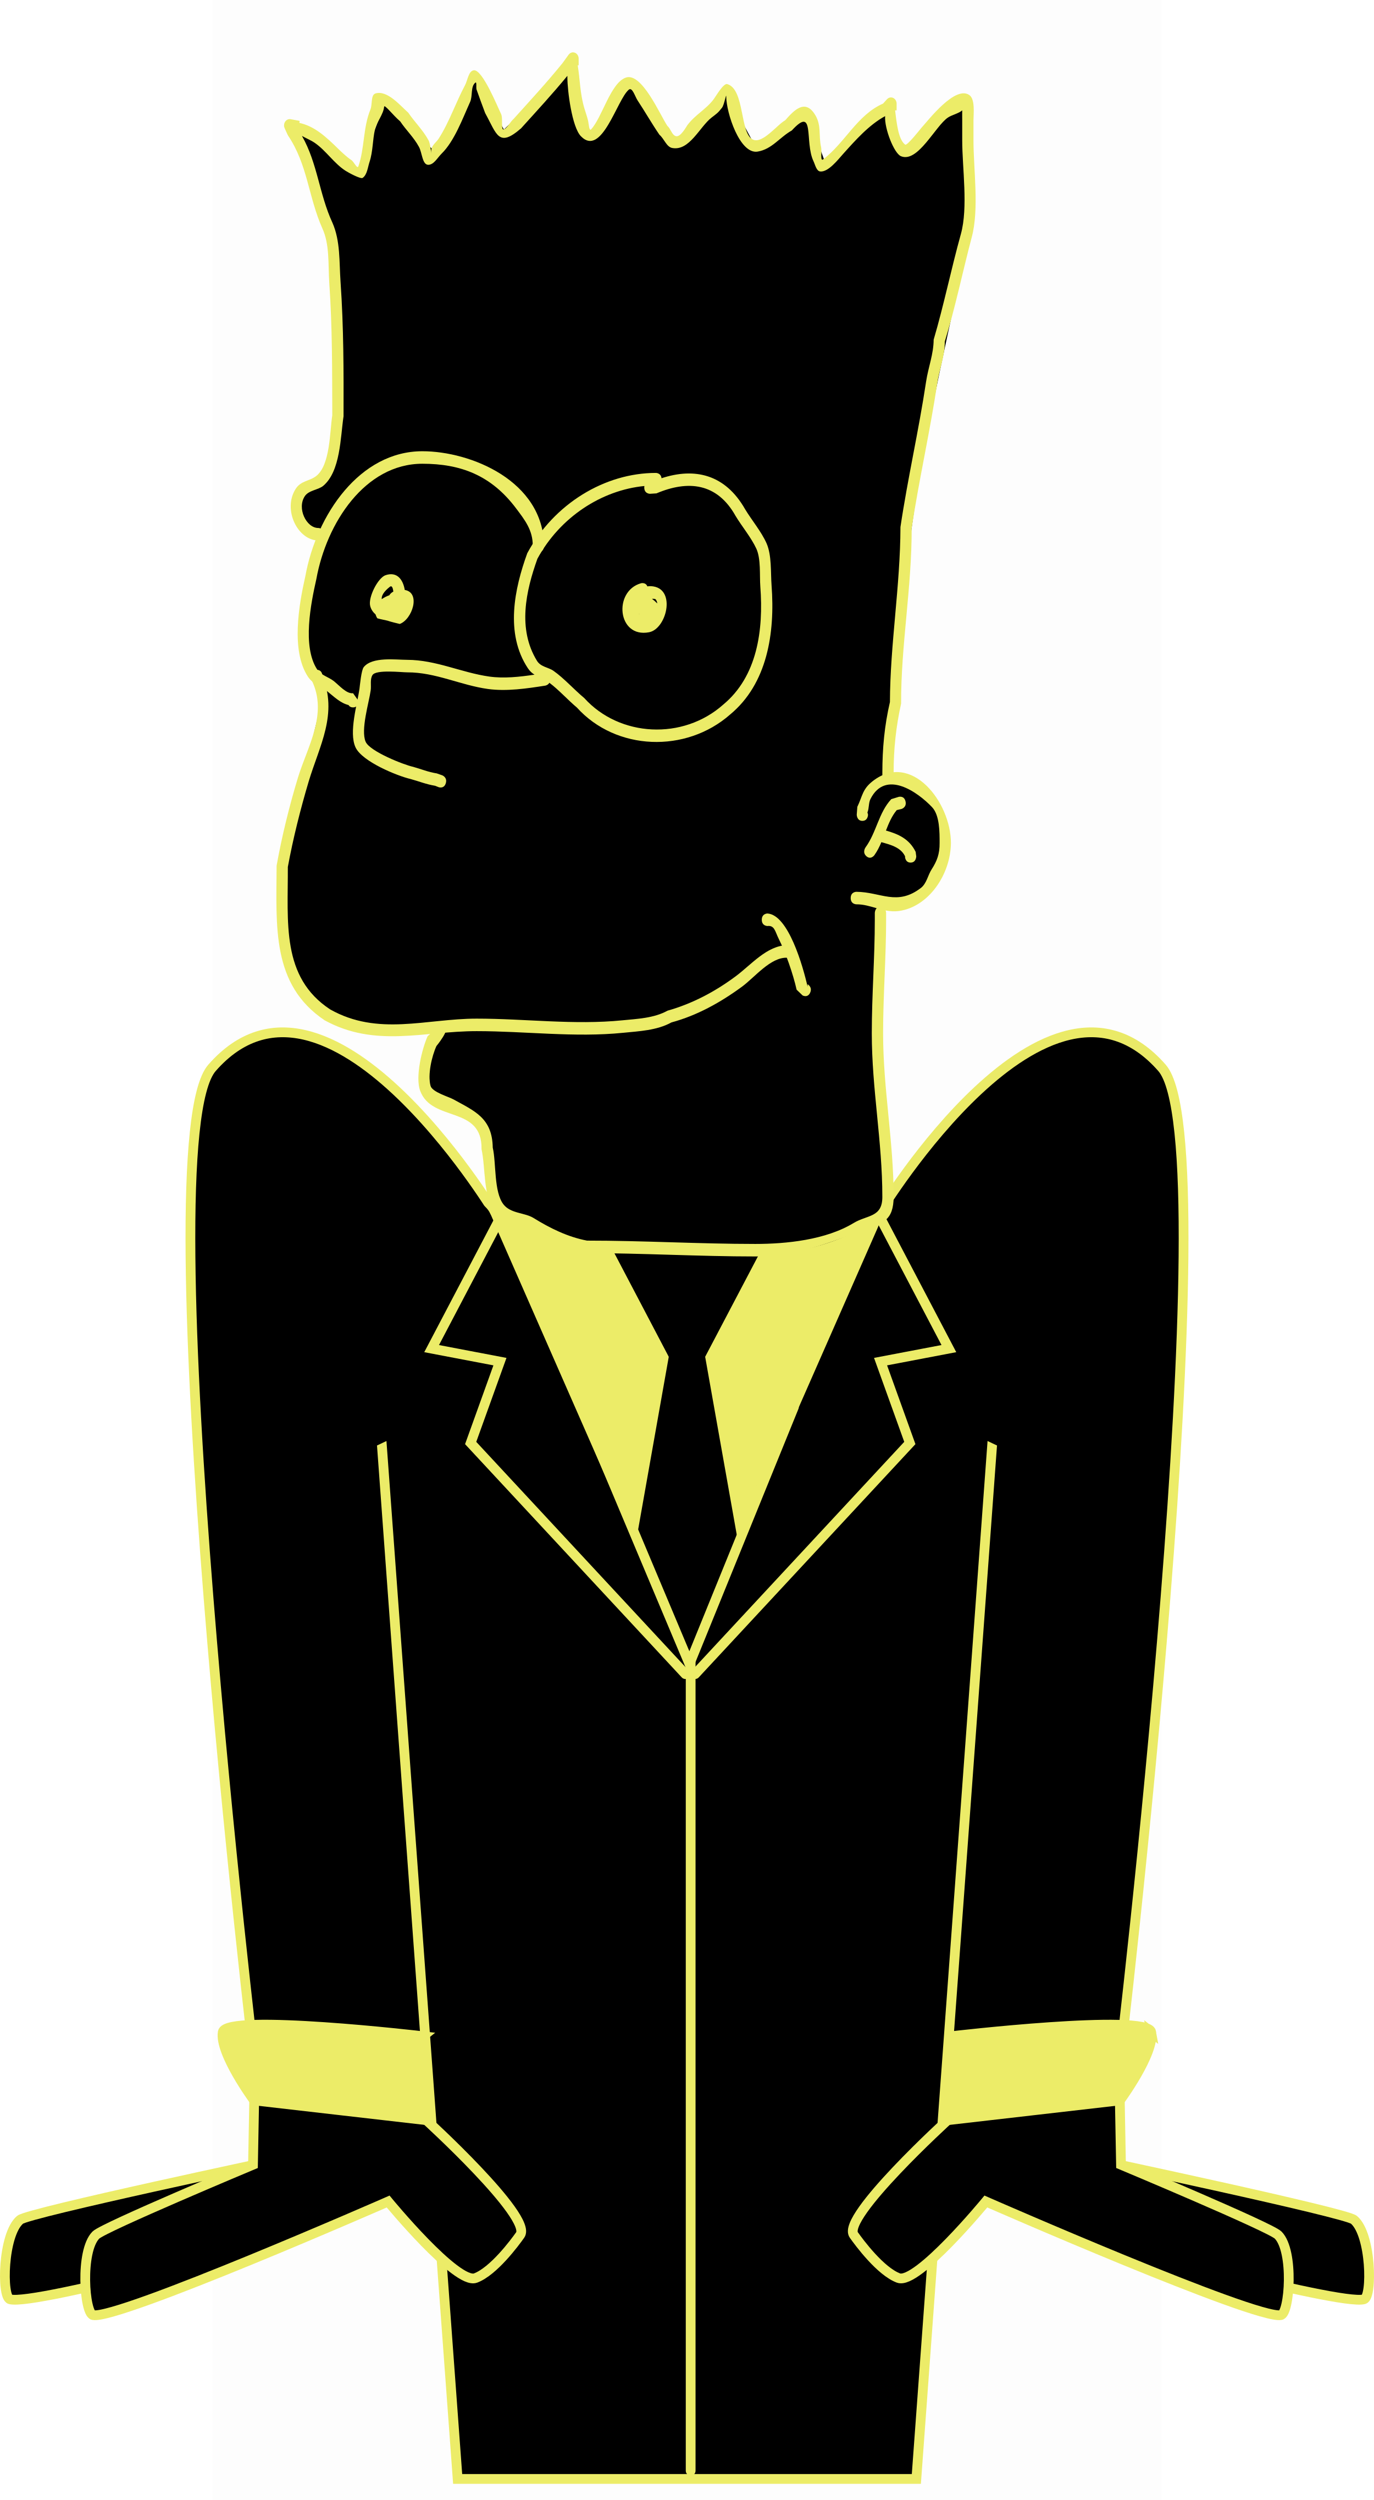 <svg version="1.1" xmlns="http://www.w3.org/2000/svg" xmlns:xlink="http://www.w3.org/1999/xlink" width="140.786" height="256.027" viewBox="0,0,140.786,256.027"><g transform="translate(-249.607,-51.987)"><g stroke-miterlimit="10"><path d="M346.417,263.333l-6.583,-87.333c0,0 17.066,-28.091 28.833,-14.667c6.867,7.834 -4.417,102.5 -4.417,102.5z" fill="#000000" stroke="#ecec68" stroke-width="1" stroke-linecap="butt"/><path d="M271.387,308.013v-256.027h97.226v256.027z" fill-opacity="0.01" fill="#000000" stroke="none" stroke-width="2" stroke-linecap="butt"/><path d="M275.75,263.833c0,0 -11.284,-94.666 -4.417,-102.5c11.767,-13.424 28.833,14.667 28.833,14.667l-6.583,87.333z" fill="#000000" stroke="#ecec68" stroke-width="1" stroke-linecap="butt"/><path d="M296.5,305.835l-9.5,-129.5h66l-9.5,129.5z" fill="#000000" stroke="#ecec68" stroke-width="1" stroke-linecap="butt"/><path d="M319.987,222.169l-19.987,-45.5h40z" fill="#ecec68" stroke="none" stroke-width="0" stroke-linecap="butt"/><path d="M319.929,222.443l-5.146,-12.643l5.212,-29.376l5.223,29.401z" fill="#000000" stroke="none" stroke-width="0" stroke-linecap="butt"/><path d="M319.994,194.474l-9.077,-17.288h18.167z" fill="#000000" stroke="none" stroke-width="0" stroke-linecap="butt"/><path d="M330.95,196.085l-10.7,26.3l-9.3,-22.1" fill="none" stroke="#ecec68" stroke-width="1" stroke-linecap="round"/><path d="M320.375,305v-83.25" fill="none" stroke="#ecec68" stroke-width="1" stroke-linecap="round"/><path d="M282.25,202.833c0,0 0.27,-24.509 2.722,-28.504c1.914,-3.119 11.778,-0.496 11.778,-0.496c0,0 2.432,1.226 3,2.258c1.004,1.825 2.5,7.742 2.5,7.742l-5.167,12z" fill="#000000" stroke="none" stroke-width="0" stroke-linecap="butt"/><g stroke="#ecec68" stroke-width="1" stroke-linecap="butt"><path d="M279.106,280.976c0,0 -25.952,7.162 -28.47,6.462c-0.87,-0.242 -0.758,-6.639 1.03,-8.142c0.866,-0.728 26.675,-6.196 26.675,-6.196z" fill="#000000"/><path d="M289.972,263.236l3.214,5.762c0,0 11.012,10.022 9.724,11.851c-0.567,0.805 -2.734,3.723 -4.577,4.414c-1.916,0.718 -8.956,-7.836 -8.956,-7.836c0,0 -27.654,12.115 -30.226,11.633c-0.889,-0.167 -1.362,-6.549 0.281,-8.198c0.796,-0.799 16.098,-7.202 16.098,-7.202l0.22,-11.826z" fill="#000000"/><path d="M292.949,260.502l0.32,8.594l-17.628,-2.025c0,0 -3.578,-4.851 -3.207,-6.997c0.334,-1.93 20.516,0.427 20.516,0.427z" fill="#ecec68"/></g><path d="M342.917,195.833l-5.167,-12c0,0 1.496,-5.917 2.5,-7.742c0.568,-1.032 3,-2.258 3,-2.258c0,0 9.864,-2.623 11.778,0.496c2.452,3.995 2.722,28.504 2.722,28.504z" fill="#000000" stroke="none" stroke-width="0" stroke-linecap="butt"/><g stroke="#ecec68" stroke-width="1" stroke-linecap="butt"><path d="M361.659,273.1c0,0 25.809,5.468 26.675,6.196c1.788,1.503 1.901,7.9 1.03,8.142c-2.518,0.7 -28.47,-6.462 -28.47,-6.462z" fill="#000000"/><path d="M364.25,261.833l0.22,11.826c0,0 15.302,6.403 16.098,7.202c1.644,1.65 1.17,8.032 0.281,8.198c-2.572,0.482 -30.226,-11.633 -30.226,-11.633c0,0 -7.04,8.554 -8.956,7.836c-1.843,-0.691 -4.01,-3.609 -4.577,-4.414c-1.288,-1.829 9.724,-11.851 9.724,-11.851l3.214,-5.762z" fill="#000000"/><path d="M367.567,260.075c0.371,2.146 -3.207,6.997 -3.207,6.997l-17.628,2.025l0.32,-8.594c0,0 20.182,-2.358 20.516,-0.427z" fill="#ecec68"/></g><g stroke="none" stroke-linecap="butt"><path d="M294.71,157.594c0,0 -10.142,0.13 -12.204,-2.111c-5.915,-6.428 -3.659,-17.369 -1.661,-24.795c1.237,-4.595 1.898,-7.843 1.898,-7.843c0,0 -2.102,-3.999 -2.131,-5.985c-0.043,-2.941 1.899,-9.951 1.899,-9.951c0,0 -3.12,-0.669 -2.695,-2.936c0.453,-2.415 1.84,-1.368 2.919,-2.868c0.828,-1.152 1.037,-3.609 1.037,-3.609c0,0 0.551,-13.134 -0.089,-18.839c-0.581,-5.178 -3.594,-13.964 -3.594,-13.964l6.371,4.704l2.506,-6.654l5.176,4.714l4.245,-7.483l2.85,5.278l6.861,-6.602l1.936,7.24l4.49,-5.406l4.525,6.276l4.99,-5.314l2.942,5.492l5.27,-3.599l1.896,5.269l6.086,-5.767l1.766,4.707l6.367,-4.8c0,0 0.893,6.012 0.503,11.83c-0.419,6.251 -5.34,22.272 -6.682,39.024c-0.282,3.516 -1.611,18.061 -1.611,18.061c0,0 5.487,0.323 5.806,6.152c0.359,6.564 -6.476,6.681 -6.476,6.681c0,0 -0.727,9.998 -0.567,14.972c0.172,5.347 1.435,16.499 1.435,16.499c0,0 -3.933,3.328 -10.347,4.248c-6.526,0.936 -15.566,-0.536 -19.248,-0.515c-4.2,0.024 -10.312,-3.503 -10.312,-3.503c0,0 -0.749,-5.942 -1.714,-8.855c-0.415,-1.254 -4.388,-1.424 -5.161,-3.085c-1.23,-2.644 0.716,-6.661 0.716,-6.661z" fill="#000000" stroke-width="0"/><path d="M337.971,136.047c-0.579,0 -0.579,-0.641 -0.579,-0.641l0.061,-0.799c0.532,-1.1 0.508,-1.797 1.569,-2.626c3.955,-3.088 8.02,2.143 8.02,6.33c-0.025,3.218 -2.279,6.528 -5.295,6.959c-0.493,0.07 -0.953,0.034 -1.396,-0.051c0.051,0.141 0.051,0.269 0.051,0.269v0.684c0,3.889 -0.309,7.719 -0.309,11.621c0,5.708 1.081,11.058 1.081,16.748c-0.011,2.44 -1.123,2.71 -2.895,3.352c-3.851,1.395 -7.124,2.758 -11.272,2.758c-5.79,0 -11.582,-0.34 -17.342,-0.344c-2.124,-0.387 -4.158,-1.311 -5.951,-2.474c-1.093,-0.709 -2.484,-0.488 -3.402,-1.685c-1.203,-1.569 -0.947,-4.582 -1.365,-6.485c0.082,-4.514 -5.091,-2.71 -6.291,-5.985c-0.519,-1.415 0.193,-4.296 0.763,-5.573c0,0 1.288,-1.285 1.806,-0.999c0.518,0.287 -0.899,1.999 -0.899,1.999c-0.47,1.025 -0.919,2.939 -0.601,4.082c0.178,0.638 1.86,1.11 2.349,1.381c2.16,1.197 3.977,1.9 4.022,4.938c0.367,1.573 0.098,4.541 1.105,5.82c0.748,0.951 2.163,0.821 3.083,1.391c1.666,1.032 3.506,1.944 5.476,2.312c5.727,-0.004 11.489,0.34 17.246,0.34c3.187,0 7.215,-0.413 10.067,-2.143c1.384,-0.84 2.954,-0.547 2.942,-2.685c0,-5.685 -1.081,-11.037 -1.081,-16.748c0,-3.901 0.309,-7.732 0.309,-11.621v-0.684c0,0 0,-0.308 0.193,-0.497c-0.681,-0.195 -1.353,-0.407 -2.084,-0.4c0,0 -0.579,0 -0.579,-0.641c0,-0.641 0.579,-0.641 0.579,-0.641c2.507,0.017 4.161,1.481 6.61,-0.392c0.591,-0.452 0.712,-1.298 1.104,-1.906c0.544,-0.844 0.828,-1.574 0.817,-2.701c0,-1.075 0.015,-2.835 -0.772,-3.666c-1.472,-1.555 -4.768,-3.898 -6.314,-0.832c-0.207,0.41 -0.126,0.943 -0.309,1.367l0.061,0.226c0,0 0,0.641 -0.579,0.641z" fill="#ecec68" stroke-width="0.5"/><path d="M342.912,140.319c-0.579,0 -0.579,-0.641 -0.579,-0.641l0.061,0.116c-0.389,-1.004 -1.494,-1.293 -2.402,-1.545c0,0 -0.029,-0.008 -0.072,-0.028c-0.202,0.475 -0.43,0.934 -0.725,1.344c0,0 -0.362,0.5 -0.814,0.1c-0.452,-0.4 -0.09,-0.901 -0.09,-0.901c1.129,-1.551 1.341,-3.549 2.637,-4.942l0.762,-0.235c0,0 0.562,-0.155 0.702,0.466c0.14,0.622 -0.421,0.777 -0.421,0.777l-0.473,0.107c-0.5,0.591 -0.816,1.333 -1.113,2.099c1.276,0.363 2.392,0.855 3.044,2.183l0.061,0.458c0,0 0,0.641 -0.579,0.641z" fill="#ecec68" stroke-width="0.5"/><path d="M332.621,153.636c-0.259,0.573 -0.777,0.287 -0.777,0.287l-0.612,-0.589c-0.363,-1.608 -1.121,-3.794 -1.844,-5.232c-0.365,-0.728 -0.415,-1.379 -1.146,-1.289c0,0 -0.579,0 -0.579,-0.641c0,-0.641 0.579,-0.641 0.579,-0.641c2.137,0.124 3.638,5.39 4.113,7.492l0.006,-0.247c0,0 0.518,0.287 0.259,0.86z" fill="#ecec68" stroke-width="0.5"/><path d="M282.075,120.581c0.579,0 0.579,0.641 0.579,0.641l-0.061,-0.116c1.704,3.956 -0.276,7.284 -1.357,10.909c-0.834,2.797 -1.594,5.809 -2.136,8.751c0.026,5.664 -0.695,11.281 4.335,14.585c4.908,2.77 9.839,0.946 15.008,0.946c4.969,0 9.99,0.668 14.93,0.173c1.519,-0.152 3.234,-0.213 4.634,-0.988c2.522,-0.712 4.822,-1.92 6.965,-3.508c1.612,-1.194 3.206,-3.15 5.28,-3.197c0,0 0.579,0 0.579,0.641c0,0.641 -0.579,0.641 -0.579,0.641c-1.693,-0.06 -3.304,2.001 -4.603,2.955c-2.217,1.63 -4.634,2.967 -7.24,3.67c-1.49,0.825 -3.322,0.9 -4.94,1.063c-4.972,0.502 -10.024,-0.169 -15.025,-0.169c-5.444,0 -10.37,1.728 -15.565,-1.104c-5.464,-3.661 -4.953,-9.593 -4.93,-15.834c0.537,-3.022 1.317,-6.159 2.187,-9.022c0.954,-3.139 3.089,-6.494 1.422,-9.94l-0.061,-0.458c0,0 0,-0.641 0.579,-0.641z" fill="#ecec68" stroke-width="0.5"/><path d="M315.62,101.911c0,-0.057 0.005,-0.109 0.013,-0.156c-4.379,0.426 -8.638,3.18 -10.959,7.447c-1.182,3.294 -2.052,7.189 -0.049,10.449c0.397,0.646 1.152,0.65 1.702,1.036c1.06,0.742 2.128,1.94 3.149,2.785c3.612,3.997 10.12,4.338 14.244,0.661c3.468,-2.88 4.132,-7.579 3.793,-12.076c-0.085,-1.128 0.076,-2.844 -0.412,-3.894c-0.529,-1.138 -1.474,-2.264 -2.123,-3.341c-1.904,-3.41 -4.893,-3.673 -8.109,-2.312l-0.669,0.042c0,0 -0.579,0 -0.579,-0.641zM317.391,100.96c3.38,-1.115 6.513,-0.422 8.559,3.166c0.672,1.117 1.673,2.302 2.2,3.495c0.543,1.228 0.416,2.997 0.515,4.309c0.37,4.922 -0.45,10.074 -4.236,13.216c-4.547,4.001 -11.706,3.727 -15.712,-0.706c-0.897,-0.747 -1.879,-1.838 -2.82,-2.536c-0.139,0.249 -0.424,0.294 -0.424,0.294c-1.88,0.295 -3.958,0.605 -5.866,0.343c-2.801,-0.384 -5.361,-1.713 -8.267,-1.704c-0.59,0 -3.191,-0.306 -3.563,0.273c-0.277,0.432 -0.115,1.053 -0.188,1.577c-0.175,1.252 -1.04,4.037 -0.518,5.255c0.427,0.996 3.955,2.379 4.859,2.567c0.849,0.237 1.546,0.539 2.425,0.674l0.564,0.197c0,0 0.549,0.203 0.366,0.811c-0.183,0.608 -0.732,0.405 -0.732,0.405l-0.362,-0.144c-0.917,-0.149 -1.635,-0.451 -2.516,-0.693c-1.352,-0.314 -4.964,-1.778 -5.641,-3.244c-0.708,-1.533 0.192,-4.457 0.409,-6.024c0.039,-0.28 0.18,-1.868 0.429,-2.183c0.868,-1.097 3.309,-0.753 4.466,-0.753c2.951,0.008 5.565,1.315 8.409,1.714c1.488,0.209 3.109,0.033 4.627,-0.195c-0.246,-0.152 -0.477,-0.352 -0.69,-0.675c-2.338,-3.545 -1.371,-8.13 -0.049,-11.767c2.742,-5.07 7.947,-8.217 13.18,-8.217c0,0 0.52,0 0.574,0.545z" fill="#ecec68" stroke-width="0.5"/><path d="M315.131,114.88c-0.007,-0.008 -0.015,-0.016 -0.022,-0.024h-0.039c0.02,0.009 0.041,0.017 0.061,0.024zM316.412,113.307c0.191,0.14 0.372,0.302 0.543,0.475c-0.015,-0.145 -0.064,-0.282 -0.154,-0.404c-0.048,-0.064 -0.206,-0.084 -0.388,-0.071zM315.942,112.033c0.184,-0.031 0.39,-0.031 0.618,0.006c2.315,0.38 1.33,4.351 -0.445,4.692c-3.249,0.625 -3.693,-4.208 -0.829,-5.017c0,0 0.467,-0.129 0.656,0.319z" fill="#ecec68" stroke-width="0.5"/><path d="M285.78,124.426c-0.241,0 -0.382,-0.111 -0.464,-0.241c-0.842,-0.21 -1.449,-0.828 -2.19,-1.418c-0.674,-0.536 -1.464,-0.71 -1.984,-1.512c-1.732,-2.672 -0.909,-7.34 -0.25,-10.256c1.142,-6.321 5.585,-12.805 11.991,-12.805c4.958,0 12.397,3.036 12.469,9.698c0,0 0,0.641 -0.579,0.641c-0.579,0 -0.579,-0.641 -0.579,-0.641c0.023,-1.612 -0.829,-2.68 -1.711,-3.852c-2.548,-3.385 -5.668,-4.564 -9.599,-4.564c-5.874,0 -9.825,6.067 -10.861,11.804c-0.572,2.533 -1.444,6.88 0.059,9.226c0.417,0.651 1.169,0.787 1.722,1.222c0.558,0.439 1.303,1.329 1.978,1.246l0.579,0.812c0,0 0,0.641 -0.579,0.641z" fill="#ecec68" stroke-width="0.5"/><path d="M288.72,113.342c0.235,-0.167 0.507,-0.301 0.778,-0.4c0.091,-0.149 0.226,-0.277 0.411,-0.374c-0.045,-0.398 -0.154,-0.655 -0.355,-0.495c-0.646,0.514 -0.87,0.929 -0.834,1.269zM288.085,114.903c-0.258,-0.225 -0.455,-0.505 -0.546,-0.859c-0.23,-0.891 0.795,-2.893 1.572,-3.156c1.168,-0.395 1.79,0.429 1.97,1.511c1.661,0.273 0.777,3.011 -0.513,3.482c-0.355,-0.089 -0.814,-0.187 -1.269,-0.339c-0.499,-0.101 -1.029,-0.228 -1.041,-0.249c-0.078,-0.135 -0.135,-0.265 -0.173,-0.39z" fill="#ecec68" stroke-width="0.5"/><path d="M340.596,132.116c-0.579,0 -0.579,-0.641 -0.579,-0.641v-0.342c0,-2.496 0.212,-4.832 0.776,-7.256c0.021,-5.916 1.062,-11.889 1.078,-17.918c0.753,-5.046 1.868,-9.849 2.629,-14.904c0.219,-1.454 0.764,-2.798 0.774,-4.286c1.048,-3.559 1.797,-7.249 2.787,-10.811c0.761,-2.735 0.139,-6.758 0.139,-9.594c0,-0.684 0,-1.367 0,-2.051c0,-0.232 -0.008,-0.669 -0.001,-1.027c-0.321,0.306 -1.06,0.472 -1.446,0.727c-1.299,0.856 -3.096,4.701 -4.836,3.968c-0.705,-0.297 -1.702,-2.843 -1.617,-4.101c-1.655,0.899 -3.021,2.446 -4.309,3.878c-0.507,0.564 -1.513,1.873 -2.339,1.788c-0.392,-0.04 -0.512,-0.672 -0.695,-1.058c-0.936,-1.973 0.191,-5.76 -2.215,-3.143c-1.255,0.707 -2.032,1.919 -3.501,2.166c-1.836,0.308 -3.22,-4 -3.22,-5.636c0,-0.415 -0.192,0.834 -0.437,1.149c-0.432,0.553 -0.543,0.599 -1.059,0.999c-1.238,0.959 -2.268,3.452 -4.041,3.119c-0.587,-0.11 -0.829,-0.955 -1.306,-1.351c-0.787,-1.147 -1.477,-2.364 -2.246,-3.527c-0.262,-0.397 -0.538,-1.389 -0.894,-1.094c-1.207,1 -2.771,6.969 -4.911,4.766c-0.922,-0.949 -1.379,-4.678 -1.383,-5.981c-0,-0.062 -0.001,-0.13 -0.001,-0.201c-1.528,1.854 -3.144,3.607 -4.75,5.381c-2.311,1.996 -2.465,0.635 -3.676,-1.572c-0.018,-0.032 -0.837,-2.255 -0.881,-2.407c-0.066,-0.227 0.045,-0.843 -0.128,-0.701c-0.498,0.408 -0.253,1.359 -0.531,1.972c-0.77,1.705 -1.61,4.012 -2.919,5.292c-0.424,0.415 -0.78,1.12 -1.345,1.146c-0.639,0.029 -0.645,-1.223 -0.974,-1.83c-0.539,-0.994 -1.293,-1.68 -1.925,-2.616c-0.769,-0.658 -1.621,-1.802 -1.648,-1.497c-0.068,0.768 -0.774,1.584 -0.944,2.344c-0.242,1.084 -0.197,2.23 -0.549,3.299c-0.187,0.568 -0.243,1.311 -0.703,1.637c-0.21,0.149 -1.469,-0.543 -1.749,-0.722c-1.193,-0.765 -1.992,-2.053 -3.15,-2.856c-0.432,-0.299 -0.9,-0.471 -1.323,-0.718c1.607,2.827 1.754,5.924 3.121,8.886c0.828,1.872 0.691,4.023 0.832,6.052c0.324,4.659 0.321,9.137 0.308,13.77c-0.325,2.188 -0.312,5.625 -2.078,7.121c-0.486,0.412 -1.472,0.452 -1.877,1.042c-0.857,1.246 0.149,3.288 1.371,3.277c0,0 0.579,0 0.579,0.641c0,0.641 -0.579,0.641 -0.579,0.641c-2.106,-0.015 -3.668,-3.141 -2.335,-5.268c0.556,-0.886 1.45,-0.797 2.137,-1.35c1.418,-1.142 1.367,-4.5 1.628,-6.209c-0.014,-4.563 0.01,-8.978 -0.309,-13.573c-0.126,-1.818 0.06,-3.904 -0.712,-5.569c-1.441,-3.243 -1.496,-6.524 -3.526,-9.52l-0.012,-0.058l-0.014,0.008l-0.304,-0.672c-0.042,-0.089 -0.066,-0.19 -0.066,-0.298c0,-0.354 0.259,-0.641 0.579,-0.641c0.036,0 0.072,0.004 0.106,0.011l0.916,0.169l-0.031,0.205c1.559,0.349 2.68,1.376 4.034,2.705c0.264,0.26 0.893,0.848 1.289,1.099c0.268,0.17 0.609,0.964 0.722,0.645c0.649,-1.836 0.468,-3.942 1.237,-5.823c0.216,-0.528 0.015,-1.493 0.522,-1.642c1.214,-0.357 2.53,1.246 3.354,1.969c0.691,1.015 1.5,1.765 2.09,2.853c0.198,0.366 0.295,1.671 0.261,1.246c-0.059,-0.734 0.458,-0.958 0.782,-1.464c1.078,-1.686 1.734,-3.667 2.678,-5.434c0.283,-0.529 0.363,-1.49 0.916,-1.541c0.879,-0.081 2.408,3.707 2.782,4.471c0.23,0.471 -0.073,1.831 0.346,1.562c0.381,-0.245 0.581,-0.743 0.93,-1.042c1.704,-1.89 3.426,-3.75 5.034,-5.741l0.607,-0.84c0.106,-0.149 0.271,-0.245 0.455,-0.245c0.32,0 0.579,0.287 0.579,0.641v0.684h-0.097c0.239,1.462 0.233,2.913 0.684,4.411c0.124,0.411 0.266,0.815 0.371,1.232c0.079,0.315 0.106,1.143 0.318,0.916c1.128,-1.206 1.986,-4.734 3.547,-5.296c1.635,-0.589 3.505,3.799 4.272,4.949c0.339,0.282 0.448,0.913 0.856,1.042c0.484,0.152 1.081,-0.981 1.195,-1.133c0.793,-1.057 1.881,-1.594 2.661,-2.61c0.259,-0.338 1.025,-1.697 1.416,-1.586c1.82,0.52 1.267,5.073 2.64,5.686c1.002,0.447 2.474,-1.53 3.3,-1.979c0.851,-0.961 1.953,-2.181 2.97,-0.709c0.799,1.157 0.419,2.184 0.71,3.467c0.093,0.409 -0.111,1.48 0.204,1.244c2.231,-1.672 3.489,-4.553 6.145,-5.714l0.4,-0.443c0.105,-0.116 0.25,-0.188 0.409,-0.188c0.32,0 0.579,0.287 0.579,0.641v0.684h-0.154c0.155,1.31 0.335,3.003 1.032,3.509c0.196,0.143 1.566,-1.61 1.624,-1.674c0.771,-0.853 3.476,-4.388 4.937,-3.411c0.629,0.421 0.436,1.938 0.436,2.6c0,0.684 0,1.367 0,2.051c0,2.975 0.594,7.008 -0.17,9.888c-0.936,3.53 -1.69,7.231 -2.771,10.722c0.011,1.478 -0.553,2.82 -0.77,4.259c-0.758,5.03 -1.858,9.817 -2.621,14.832c0.019,6.044 -1.106,12.042 -1.083,17.969c-0.526,2.388 -0.768,4.645 -0.768,7.099v0.342c0,0 0,0.641 -0.579,0.641z" fill="#ecec68" stroke-width="0.5"/></g><path d="M319.833,223.421l-22,-23.667l3,-8.333l-7,-1.333l7,-13.333" fill="none" stroke="#ecec68" stroke-width="1" stroke-linecap="round"/><path d="M339.833,176.754l7,13.333l-7,1.333l3,8.333l-22,23.667" fill="none" stroke="#ecec68" stroke-width="1" stroke-linecap="round"/></g></g></svg>